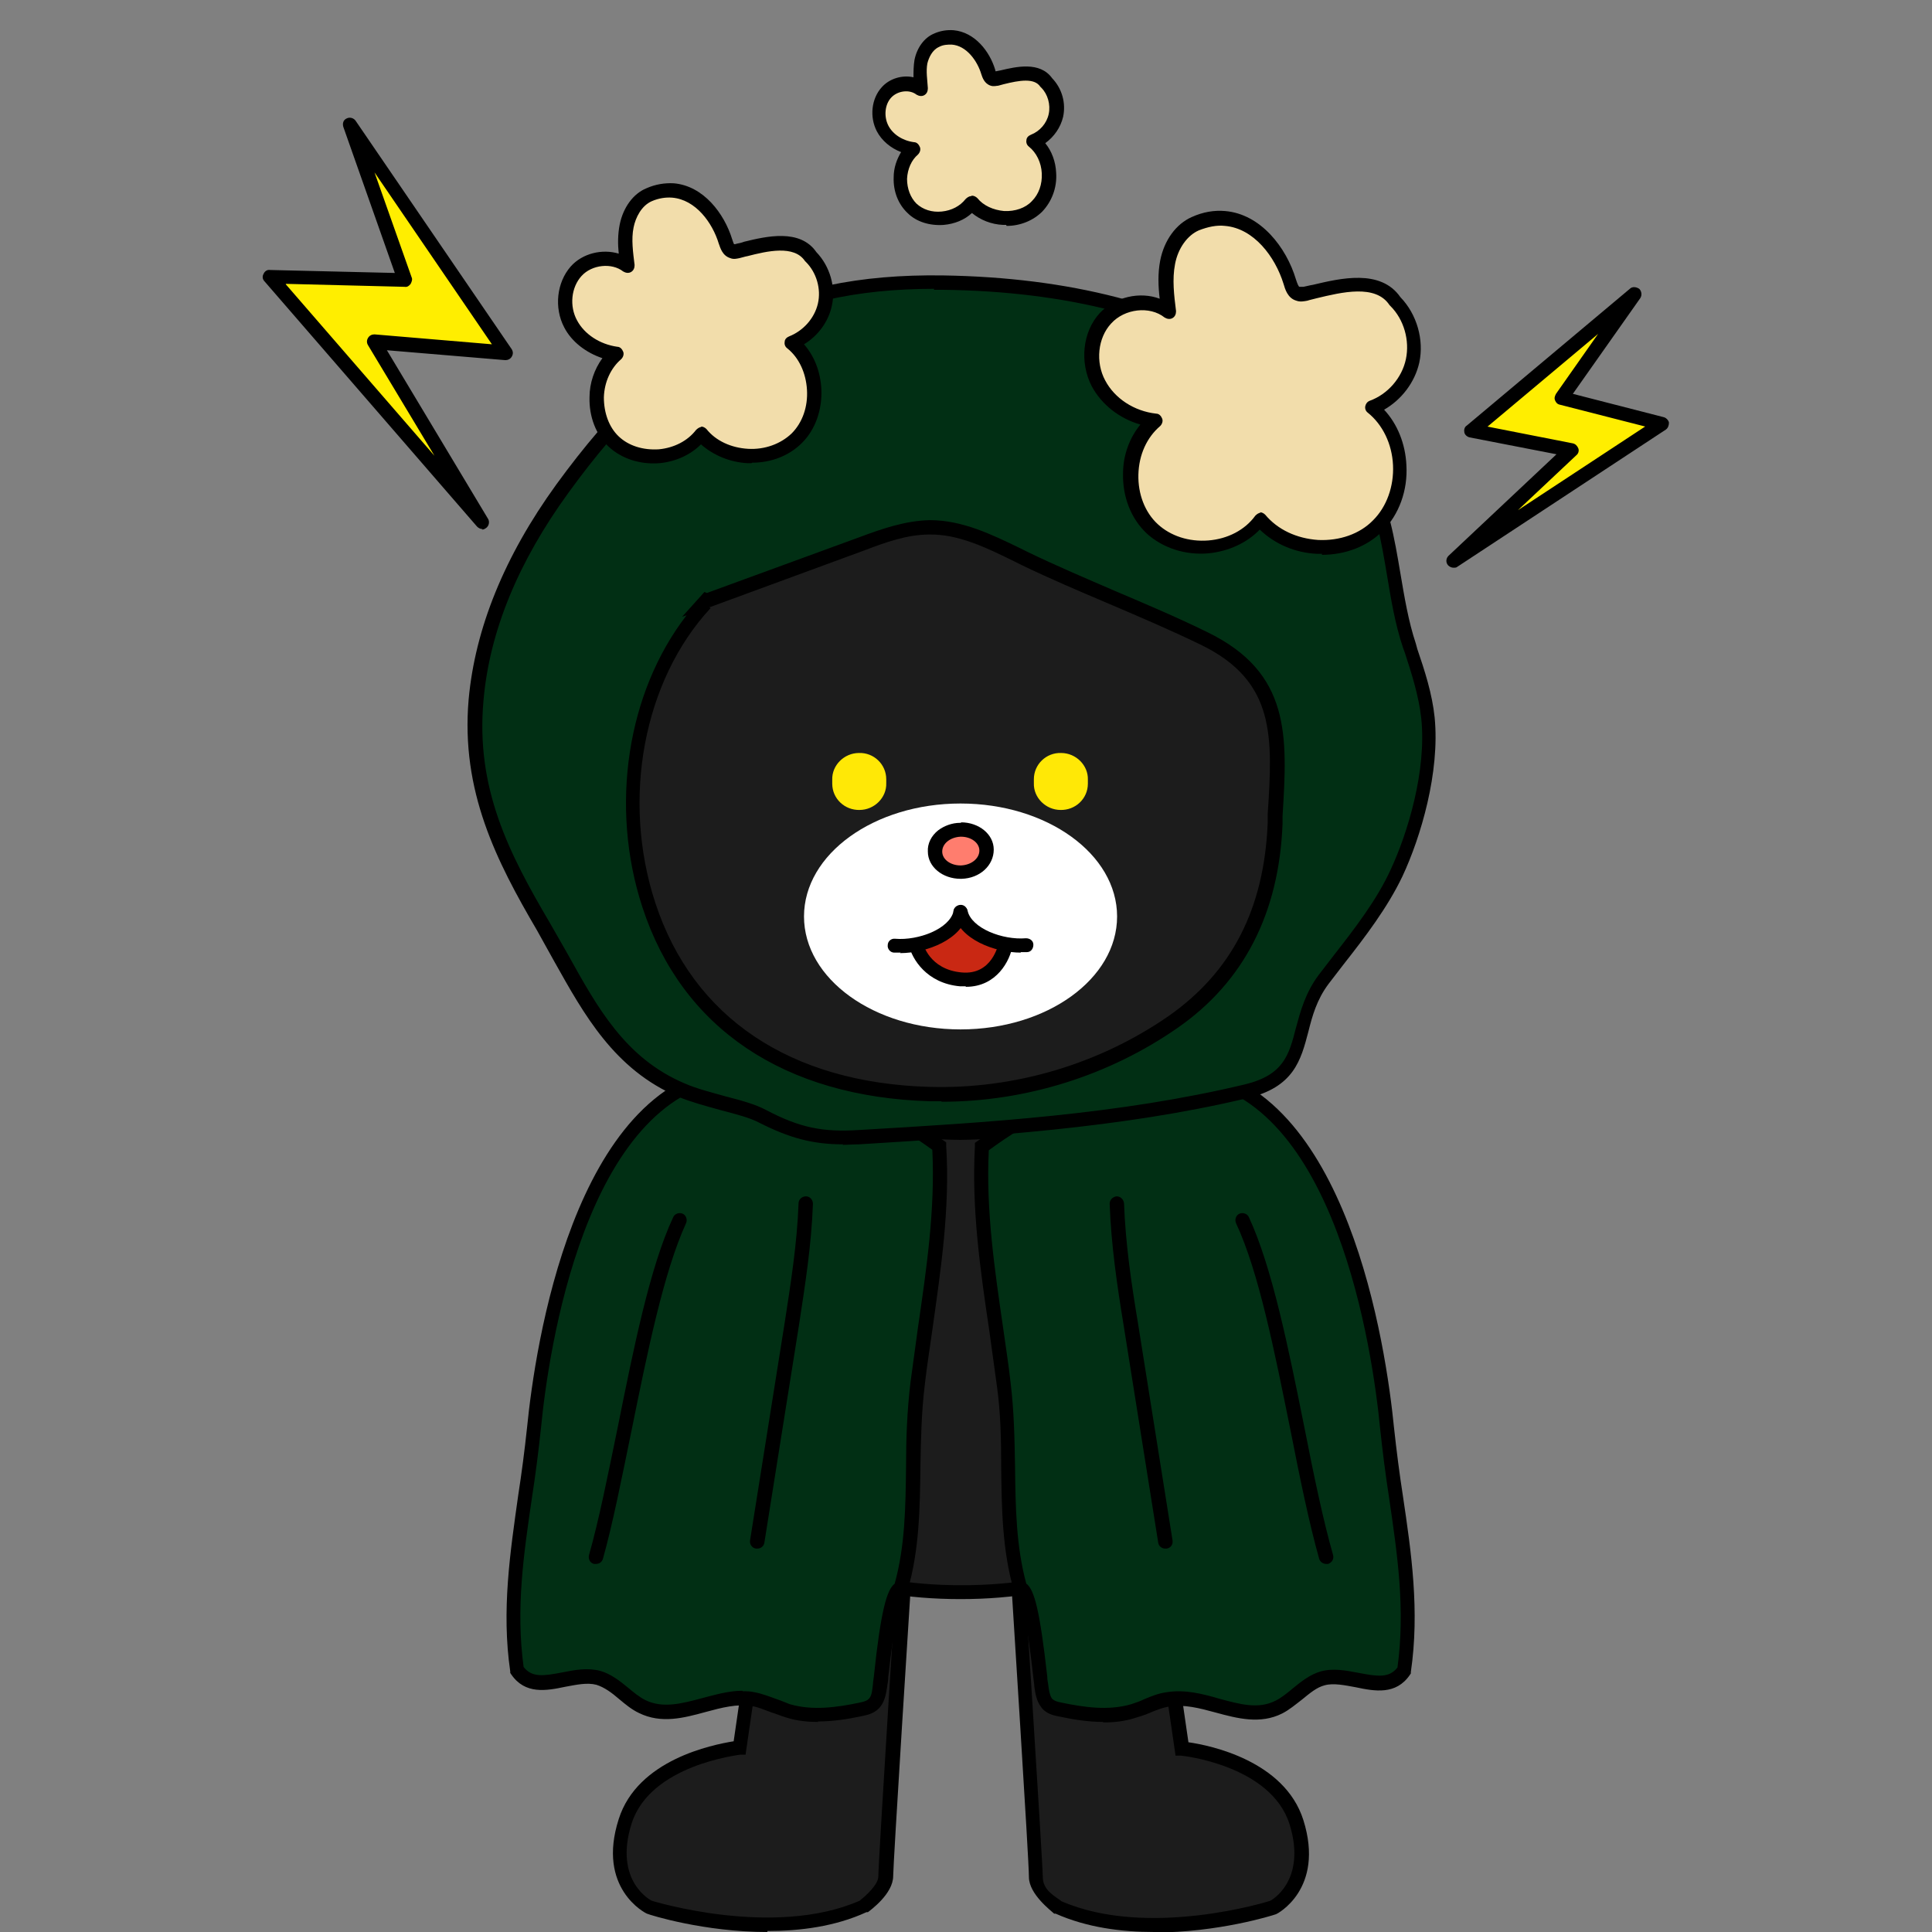 <?xml version="1.0" encoding="UTF-8"?>
<svg xmlns="http://www.w3.org/2000/svg" version="1.1" viewBox="0 0 390 390">
  <rect x="0" y="0" width="390" height="390" fill="#808080" stroke="none"/>
  <!-- Generator: Adobe Illustrator 28.7.1, SVG Export Plug-In . SVG Version: 1.2.0 Build 142)  -->
  <g>
    <g id="_레이어_1" data-name="레이어_1">
      <g>
        <g>
          <g>
            <g>
              <path d="M157.6,295.4l25.9,5.7s-4.7,74.7-4.7,77.7-4.5,6.1-4.5,6.1c-18.2,8-43.3,0-43.3,0,0,0-8.9-4.3-4.8-17.3,4.1-13,23.1-14.8,23.1-14.8l8.3-57.4Z" style="fill: #1c1c1c;"/>
              <path d="M154.9,390c-12.7,0-23.6-3.4-24.3-3.7-.3-.1-10.2-5.1-5.7-19.1,3.8-12,18.9-15,23.2-15.7l8.4-57.9,28.6,6.3v1.2c-1.7,25.8-4.8,75.3-4.8,77.6,0,3.6-4.6,6.9-5.1,7.3h-.3c-6.3,2.9-13.4,3.8-20,3.8ZM158.8,297.2l-8.3,57h-1.1c-.2.1-18.1,2-21.9,13.9-3.7,11.7,4,15.6,4.1,15.6,0,0,24.5,7.6,41.9,0,1.3-1,3.8-3.3,3.8-4.9,0-2.8,4-66.5,4.7-76.5l-23.2-5.1Z"/>
            </g>
            <g>
              <path d="M261.7,367.7c4.1,13-4.8,17.3-4.8,17.3,0,0-25.1,8-43.3,0,0,0-4.5-3.2-4.5-6.1s-4.7-77.7-4.7-77.7l25.9-5.7,8.3,57.4s19,1.8,23.1,14.8Z" style="fill: #1c1c1c;"/>
              <path d="M233,390c-6.6,0-13.6-.9-19.9-3.7h-.3c-.5-.5-5.1-3.9-5.1-7.4s-3.1-51.7-4.7-77.6v-1.2c0,0,28.5-6.3,28.5-6.3l8.4,57.9c4.3.6,19.4,3.7,23.2,15.7,4.4,14-5.4,19-5.5,19-.8.3-11.8,3.7-24.5,3.7ZM214.3,383.8c17.5,7.6,41.9,0,42.1-.1.1,0,7.5-4,3.9-15.5-3.8-11.9-21.7-13.8-21.9-13.8h-1.1c0-.1-8.3-57.1-8.3-57.1l-23.2,5.1c.6,10,4.7,73.8,4.7,76.5s2.5,3.9,3.8,4.9Z"/>
            </g>
            <g>
              <path d="M228.7,215.5c1-.2,2-.4,3.1-.6,9.2-1.1,17.6,7.5,23.9,13.5,16.2,15.3,23.5,36.8,10.7,58.4-3.8,6.4-9.3,13.8-15.8,17.1-2.7,1.4-6,1.6-9.1,1.3-5.7-.5-11.8-3.1-13.6-8.1-1.4-3.9.3-8.2,2.7-11.6,3.1-4.6,7.5-8.4,10.9-12.8,4.4-5.5,6.5-13.3,3.4-19.5-3.1-6.2-7.4-9.5-12.3-14.5-4.2-4.3-8.8-7.8-10.3-13.8-1.4-5.4,1.7-8.2,6.4-9.4Z" style="fill: #595959;"/>
              <path d="M243.8,306.7c-.8,0-1.6,0-2.4-.1-5.8-.5-12.8-3.1-14.8-9.1-1.7-4.8.6-9.6,2.9-12.9,1.9-2.7,4.1-5.2,6.3-7.6,1.6-1.7,3.2-3.5,4.7-5.3,4.5-5.8,5.8-12.8,3.2-18-2.3-4.6-5.3-7.5-8.7-10.9-1.1-1-2.2-2.1-3.3-3.3-.8-.8-1.6-1.6-2.4-2.4-3.4-3.3-6.9-6.8-8.3-12-1.4-5.6,1.2-9.5,7.4-11.1h0c1-.3,2.1-.5,3.2-.6,9.3-1.1,17.7,6.9,23.9,12.7l1.2,1.1c18.7,17.6,22.8,40.1,10.9,60.2-5.2,8.8-10.7,14.8-16.4,17.6-2.1,1.1-4.6,1.6-7.5,1.6ZM229.1,216.9c-6.2,1.6-6,5.1-5.4,7.6,1.1,4.4,4.2,7.4,7.5,10.6.8.8,1.7,1.6,2.5,2.5,1.1,1.2,2.2,2.2,3.2,3.2,3.6,3.6,6.8,6.7,9.3,11.7,3.1,6.1,1.7,14.4-3.5,21-1.5,1.9-3.2,3.7-4.8,5.5-2.1,2.3-4.3,4.7-6.1,7.2-1.8,2.7-3.8,6.7-2.5,10.3,1.6,4.6,7.7,6.7,12.4,7.2,3.4.3,6.2-.1,8.3-1.2,5.1-2.6,10.3-8.3,15.2-16.5,11.2-18.8,7.3-40-10.4-56.6l-1.2-1.1c-6.1-5.7-13.6-12.9-21.6-11.9-1,.1-2,.3-2.9.5h0Z"/>
            </g>
            <g>
              <path d="M159.1,215.5c-1-.2-2-.4-3.1-.6-9.2-1.1-17.6,7.5-23.9,13.5-16.2,15.3-23.5,36.8-10.7,58.4,3.8,6.4,9.3,13.8,15.8,17.1,2.7,1.4,6,1.6,9.1,1.3,5.7-.5,11.8-3.1,13.6-8.1,1.4-3.9-.3-8.2-2.7-11.6-3.1-4.6-7.5-8.4-10.9-12.8-4.4-5.5-6.5-13.3-3.4-19.5,3.1-6.2,7.4-9.5,12.3-14.5,4.2-4.3,8.8-7.8,10.3-13.8,1.4-5.4-1.7-8.2-6.4-9.4Z" style="fill: #595959;"/>
              <path d="M144.1,306.7c-2.9,0-5.4-.5-7.5-1.6-5.6-2.8-11.1-8.8-16.4-17.6-11.9-20.1-7.8-42.6,10.9-60.2l1.2-1.1c6.2-5.8,14.6-13.8,23.9-12.7,1.2.1,2.3.3,3.2.6h0c6.2,1.6,8.9,5.5,7.4,11.1-1.3,5.2-4.9,8.6-8.3,12-.8.8-1.6,1.6-2.4,2.4-1.1,1.2-2.2,2.3-3.3,3.3-3.5,3.4-6.5,6.4-8.7,10.9-2.6,5.2-1.3,12.2,3.2,18,1.4,1.8,3.1,3.6,4.7,5.3,2.2,2.4,4.5,4.8,6.3,7.6,2.2,3.2,4.5,8.1,2.9,12.9-2.1,5.9-9,8.6-14.8,9.1-.8,0-1.6.1-2.4.1ZM154.4,216.3c-7.4,0-14.4,6.6-20.1,12l-1.2,1.1c-17.7,16.6-21.6,37.8-10.4,56.6,4.9,8.2,10.1,14,15.2,16.5,2.1,1.1,4.9,1.5,8.3,1.2,4.7-.4,10.8-2.5,12.4-7.2,1.3-3.7-.7-7.6-2.5-10.3-1.7-2.6-3.9-4.9-6.1-7.2-1.6-1.8-3.3-3.6-4.8-5.5-5.2-6.6-6.6-14.9-3.5-21,2.5-5,5.6-8.1,9.3-11.7,1-1,2.1-2.1,3.2-3.2.8-.8,1.7-1.7,2.5-2.5,3.3-3.2,6.4-6.2,7.5-10.6.6-2.5.8-6-5.4-7.6h0c-.9-.2-1.8-.4-2.9-.5-.5,0-1,0-1.5,0Z"/>
            </g>
            <g>
              <path d="M251.1,258.7c4.2,18.2-2,62.7-57.1,62.7s-61.4-44.5-57.1-62.7c4.2-18.2,8-24.3,11.2-46.4,3.1-21.9,24.8-28.8,24.8-28.8,0,0,25.9-3.8,42.3,0,0,0,21.1,6.9,24.8,28.8,4.4,25.9,6.9,28.2,11.2,46.4Z" style="fill: #1c1c1c;"/>
              <path d="M193.9,322.8c-21.6,0-37.9-6.6-48.3-19.8-11-13.8-13-32.9-10.2-44.7,1.6-6.7,3.1-11.7,4.5-16.6,2.4-8.1,4.7-15.8,6.6-29.7,3.2-22.6,25.6-29.8,25.8-29.9,1.3-.2,26.5-3.8,43,0,.3.1,22.1,7.5,25.9,29.9,2.8,16.3,4.8,23.3,7,30.6,1.3,4.4,2.6,8.9,4.2,15.7h0c2.8,11.9.7,30.9-10.2,44.7-10.4,13.1-26.7,19.8-48.3,19.8ZM196.9,183.3c-12.3,0-23.8,1.6-23.9,1.7,0,0-20.7,6.8-23.6,27.5-2,14.1-4.3,21.9-6.7,30.1-1.4,4.8-2.9,9.8-4.4,16.4-2.6,11.2-.7,29.2,9.7,42.3,9.8,12.4,25.3,18.7,46.1,18.7s36.3-6.3,46.1-18.7c10.4-13.1,12.3-31.1,9.7-42.3-1.6-6.6-2.9-11.2-4.1-15.5-2.2-7.5-4.2-14.5-7-31-3.6-20.7-23.7-27.6-23.9-27.6-5.2-1.2-11.6-1.6-17.7-1.6Z"/>
            </g>
            <g>
              <g>
                <path d="M265.7,161c-1.9-4.5-3.2-9.3-3.6-14.1-2-26.4-11.8-35.9-22.4-44.6-13.8-11.2-34.7-10.4-43-9.8-1.8.1-3.6.1-5.5,0-8.3-.5-29.2-1.4-43,9.8-10.6,8.6-20.4,18.1-22.4,44.6-.4,4.9-1.7,9.6-3.6,14.1-2.5,6.2-3.1,15-2.1,19.7,5.4,24.1,24.5,38.2,48.6,44.6,8.1,2.2,16.6,3.2,25.2,3.4,8.6-.1,17.1-1.2,25.2-3.4,24-6.4,43.2-20.5,48.6-44.6,1.1-4.8.5-13.6-2.1-19.7Z" style="fill: #1c1c1c;"/>
                <path d="M193.9,230.1c-9-.1-17.6-1.3-25.6-3.4-27.4-7.3-44.6-23.1-49.6-45.6-1.1-4.9-.6-14,2.1-20.6,2-4.9,3.2-9.4,3.5-13.7,2-26.6,11.6-36.4,22.9-45.5,9.9-8,24.7-11.4,44-10.1,1.7.1,3.5.1,5.3,0,19.3-1.3,34.1,2.1,44,10.1,11.3,9.2,20.9,19,22.9,45.5.3,4.3,1.5,8.8,3.5,13.7h0c2.7,6.6,3.2,15.7,2.1,20.6-5,22.5-22.1,38.3-49.6,45.6-8,2.1-16.6,3.3-25.6,3.4ZM183.7,93.6c-15,0-26.6,3.3-34.6,9.8-10.8,8.8-19.9,18.1-21.9,43.6-.4,4.6-1.6,9.4-3.7,14.6-2.5,6-3,14.5-2,18.9,6,27.1,29.2,38.6,47.5,43.5,7.7,2.1,16.1,3.2,24.9,3.3,8.7-.1,17.1-1.2,24.8-3.3,18.4-4.9,41.5-16.4,47.5-43.5,1-4.4.5-12.9-2-18.9h0c-2.1-5.2-3.3-9.9-3.7-14.6-2-25.5-11.1-34.8-21.9-43.6-9.3-7.5-23.4-10.7-42-9.5-1.9.1-3.8.1-5.6,0-2.6-.2-5-.3-7.4-.3Z"/>
              </g>
              <ellipse cx="193.9" cy="185" rx="31.6" ry="22.8" style="fill: #fff;"/>
              <g>
                <path d="M193.9,176.1c-2.8,0-5.1-1.8-5.1-4.2,0-1.2.5-2.4,1.6-3.2.9-.8,2.2-1.2,3.5-1.2h0c3,0,5.2,1.8,5.3,4.2,0,2.4-2.2,4.4-5.1,4.4h-.2Z" style="fill: #ff7d6e; fill-rule: evenodd;"/>
                <path d="M194,168.9c2,0,3.7,1.2,3.7,2.8,0,1.6-1.6,2.9-3.7,3,0,0,0,0-.1,0-2,0-3.7-1.2-3.7-2.8,0-1.6,1.6-2.9,3.7-3,0,0,0,0,.1,0M194,166.1h-.2c-1.6,0-3.2.6-4.4,1.5-1.4,1.1-2.2,2.7-2.1,4.3,0,3.1,3,5.5,6.6,5.5h.2c3.7-.1,6.5-2.7,6.5-5.9,0-3.1-3-5.5-6.6-5.5h0Z"/>
              </g>
              <path d="M202.9,190.6s-1.4,7.8-9,7.1c-7.6-.7-9-7.1-9-7.1,0,0,5.9-.6,9-4.8,0,0,4.7,4.5,9,4.8Z" style="fill: #c92813; fill-rule: evenodd;"/>
              <path d="M173.5,163.5h0c3,0,5.5-2.5,5.4-5.4v-.8c0-3-2.5-5.4-5.5-5.3-3,0-5.5,2.5-5.4,5.4v.8c0,3,2.5,5.4,5.6,5.3" style="fill: #ffe806; fill-rule: evenodd;"/>
              <path d="M181.8,192.3c-.4,0-.8,0-1.3,0-.8,0-1.4-.8-1.3-1.5,0-.8.7-1.4,1.5-1.3,4.7.4,11-2,11.8-5.6.2-.8.9-1.3,1.7-1.1.8.2,1.3.9,1.1,1.7-1.1,5.1-8.2,7.9-13.6,7.9Z"/>
              <path d="M206.1,192.3c-5.3,0-12.5-2.7-13.6-7.9-.2-.8.3-1.5,1.1-1.7.8-.2,1.5.3,1.7,1.1.8,3.6,7.1,6,11.8,5.6.8,0,1.5.5,1.5,1.3,0,.8-.5,1.5-1.3,1.5-.4,0-.8,0-1.3,0Z"/>
              <g>
                <path d="M204.5,101.5c4.3,1,12.6-7.5,6.8-12.7-5.7-5.2-10.7,4.4-10.7,4.4,0,0,1.8-13.5-7.4-12.7-9.2.7-5.8,11.3-5.8,11.3,0,0-1.5-6-6.5-5.2-10.3,1.8-6.9,12.7.8,15.2" style="fill: #383838;"/>
                <path d="M181.8,103.1c-.1,0-.3,0-.4,0-4.9-1.6-8.6-6.3-8.2-10.8.1-1.8,1.1-6,7.6-7.1,2-.3,3.6.2,4.8,1.1.1-1.3.5-2.7,1.3-3.9,1.3-2,3.4-3.1,6.3-3.3,2.6-.2,4.7.5,6.2,2.2,1.9,2,2.5,5,2.7,7.5,1.2-1.3,2.8-2.4,4.6-2.8,1.3-.2,3.4-.1,5.5,1.8,2.7,2.4,3.2,5.8,1.3,9.3-1.8,3.5-6.1,6.7-9.5,5.9-.8-.2-1.2-.9-1.1-1.7.2-.8.9-1.2,1.7-1.1,1.6.4,4.8-1.5,6.3-4.5.8-1.6,1.4-3.9-.8-5.8-1-1-2-1.3-3.1-1.1-2.5.4-4.7,3.9-5.4,5.1-.3.6-1,.9-1.7.7-.7-.2-1.1-.9-1-1.5.3-1.9.4-7.4-1.9-9.8-.9-1-2.2-1.4-3.9-1.3-2,.2-3.4.8-4.2,2-1.4,2.1-.9,5.4-.5,7,0,.2.1.3.1.5.2.7-.2,1.5-1,1.7-.7.2-1.5-.2-1.7-.9,0,0,0-.1,0-.3-.3-1-1.6-4.5-4.8-3.9-3.2.6-5.1,2.1-5.3,4.5-.2,2.8,2.1,6.6,6.3,7.9.7.2,1.2,1,.9,1.8-.2.6-.8,1-1.4,1Z"/>
              </g>
              <path d="M194.9,199.1c-.4,0-.7,0-1.1,0-6.8-.6-9.7-5.6-10.3-8.2l2.8-.6c0,.2,1.3,5.4,7.8,6,6.2.6,7.4-5.7,7.5-5.9l2.8.5c-.5,3-3.2,8.3-9.4,8.3Z"/>
            </g>
            <path d="M214.1,163.5h0c-3,0-5.5-2.5-5.4-5.4v-.8c0-3,2.5-5.4,5.5-5.3,3,0,5.5,2.5,5.4,5.4v.8c0,3-2.5,5.4-5.6,5.3" style="fill: #ffe806; fill-rule: evenodd;"/>
          </g>
          <g>
            <path d="M182,320.8c-2.3,0-3.8,17.5-4.1,19.5-.2,1.2-.4,2.4-1,3.3-.7,1-1.8,1.3-2.9,1.5-4.9,1-10,1.7-14.8.2-2.4-.7-4.6-1.9-7-2.4-7.5-1.3-15.3,5.1-22.4,1.6-3.1-1.5-5.6-4.9-8.9-5.8-5.6-1.6-12.6,4-16.4-1.5-2.4-16.9,1.8-32.4,3.4-48.9,2.9-29,13.4-68.5,39.9-71.7,9.3-1.1,18.3,3,26.6,7.1,4.7,0,11.5,5,15.4,7.8,1,16.2-2.4,32-4.4,47.8-1.8,14.2.5,28.2-3.5,41.5Z" style="fill: #012f14;"/>
            <path d="M165.2,347.6c-2.1,0-4.3-.2-6.5-.9-1-.3-1.9-.7-2.9-1-1.4-.5-2.7-1.1-4-1.3-3-.5-6.1.3-9.4,1.2-4.4,1.2-8.9,2.4-13.4.2-1.5-.7-2.8-1.8-4-2.8-1.5-1.3-3-2.4-4.6-2.9-1.9-.5-4.1,0-6.3.4-3.8.8-8.1,1.6-10.9-2.5l-.2-.3v-.3c-1.8-12.3,0-24.1,1.6-35.5.7-4.5,1.3-9.1,1.8-13.8,1.6-16.1,9.3-69.1,41.1-73,9.9-1.2,19.4,3.4,27.1,7.1,4.9.2,11.2,4.7,15.4,7.7l1,.7v.7c.8,12.6-1.1,25.1-2.8,37.2-.5,3.6-1.1,7.3-1.5,10.9-.7,5.6-.8,11.2-.9,16.6-.1,8.3-.2,16.9-2.6,25.1l-.3,1h-.7c-.6,1-1.6,4.8-2.9,16.5,0,.9-.2,1.5-.2,1.8-.2,1.2-.4,2.8-1.3,4-1.1,1.5-2.8,1.8-3.7,2-2.8.6-5.9,1.1-9,1.1ZM149.9,341.4c.8,0,1.6,0,2.4.2,1.6.3,3.1.9,4.5,1.4.9.3,1.8.7,2.6,1,4.7,1.4,9.8.6,14.1-.3,1-.2,1.6-.4,2-.9.5-.6.6-1.8.7-2.7,0-.3.1-.9.2-1.7,1.4-13.2,2.6-17.5,4.2-18.7,2.1-7.6,2.2-15.4,2.3-23.7,0-5.5.2-11.2.9-17,.5-3.7,1-7.3,1.5-11,1.7-11.7,3.5-23.8,2.9-35.9-3.8-2.7-10-7.1-14-7.1h-.6c-7.4-3.8-16.6-8.3-25.8-7.1-29.7,3.7-37.1,54.8-38.6,70.4-.5,4.7-1.1,9.4-1.8,13.9-1.7,11.6-3.3,22.5-1.7,34.3,1.7,2.2,4.1,1.8,7.8,1.1,2.5-.5,5.1-1,7.7-.3,2.1.6,3.9,2,5.6,3.4,1.2,1,2.3,1.9,3.5,2.5,3.5,1.7,7.3.7,11.4-.4,2.7-.7,5.4-1.5,8.2-1.5Z"/>
          </g>
          <path d="M152.8,312.6c0,0-.1,0-.2,0-.8-.1-1.3-.9-1.2-1.6l7-44c1.2-7.8,2.5-15.9,2.8-24.1,0-.8.7-1.4,1.5-1.4.8,0,1.4.7,1.4,1.5-.3,8.4-1.6,16.5-2.8,24.4l-7,44c-.1.7-.7,1.2-1.4,1.2Z"/>
          <path d="M120.3,315.7c-.1,0-.3,0-.4,0-.8-.2-1.2-1-1-1.8,2-7,3.8-16.1,5.8-25.8,3.2-15.9,6.5-32.4,11.2-42.4.3-.7,1.2-1,1.9-.7.7.3,1,1.2.7,1.9-4.5,9.8-7.8,26-11,41.8-2,9.7-3.8,18.9-5.8,26-.2.6-.7,1-1.4,1Z"/>
          <g>
            <path d="M206,320.8c2.3,0,3.8,17.5,4.1,19.5.2,1.2.4,2.4,1,3.3.7,1,1.8,1.3,2.9,1.5,4.9,1,10,1.7,14.8.2,2.4-.7,4.6-1.9,7-2.4,7.5-1.3,15.3,5.1,22.4,1.6,3.1-1.5,5.6-4.9,8.9-5.8,5.6-1.6,12.6,4,16.4-1.5,2.4-16.9-1.8-32.4-3.4-48.9-2.9-29-13.4-68.5-39.9-71.7-9.3-1.1-18.3,3-26.6,7.1-4.7,0-11.5,5-15.4,7.8-1,16.2,2.4,32,4.4,47.8,1.8,14.2-.5,28.2,3.5,41.5Z" style="fill: #012f14;"/>
            <path d="M222.8,347.6c-3.1,0-6.2-.5-9-1.1-1-.2-2.7-.5-3.7-2-.9-1.2-1.1-2.7-1.3-4,0-.3-.1-1-.2-1.8-1.3-11.6-2.3-15.5-2.9-16.5h-.7l-.3-1c-2.4-8.2-2.5-16.8-2.6-25.1,0-5.4-.1-11.1-.9-16.6-.5-3.6-1-7.3-1.5-10.9-1.8-12.1-3.6-24.6-2.9-37.2v-.7s1-.7,1-.7c4.2-3,10.5-7.5,15.4-7.7,7.7-3.8,17.2-8.3,27.1-7.1,31.8,3.9,39.5,56.8,41.1,73,.5,4.6,1.1,9.3,1.8,13.8,1.7,11.4,3.4,23.2,1.6,35.5v.3s-.2.3-.2.3c-2.8,4.1-7.1,3.3-10.9,2.5-2.2-.4-4.5-.9-6.3-.4-1.6.4-3,1.6-4.6,2.9-1.3,1-2.6,2.1-4,2.8-4.4,2.2-9,1-13.4-.2-3.3-.9-6.4-1.7-9.4-1.2-1.3.2-2.6.7-4,1.3-.9.4-1.9.7-2.9,1-2.2.7-4.3.9-6.5.9ZM207.2,319.7c1.6,1.2,2.7,5.4,4.2,18.7,0,.8.2,1.5.2,1.7.1.9.3,2.1.7,2.7.4.5,1,.7,2,.9,4.4.9,9.4,1.7,14.1.3.9-.3,1.8-.6,2.6-1,1.4-.6,2.9-1.2,4.5-1.4,3.6-.6,7.2.3,10.6,1.3,4.1,1.1,7.9,2.2,11.4.4,1.2-.6,2.3-1.5,3.5-2.5,1.7-1.4,3.5-2.8,5.6-3.4,2.5-.7,5.1-.2,7.7.3,3.7.7,6.1,1.1,7.8-1.1,1.6-11.8,0-22.7-1.7-34.3-.7-4.5-1.3-9.2-1.8-13.9-1.5-15.6-8.9-66.8-38.6-70.4-9.2-1.1-18.4,3.4-25.8,7h-.3c0,.1-.3.1-.3.1-4,0-10.3,4.4-14,7.1-.6,12.1,1.2,24.2,2.9,35.9.5,3.7,1.1,7.3,1.5,11,.7,5.7.8,11.4.9,17,.1,8.2.2,16,2.3,23.7Z"/>
          </g>
          <path d="M235.2,312.6c-.7,0-1.3-.5-1.4-1.2l-7-44c-1.3-7.9-2.5-16.1-2.8-24.4,0-.8.6-1.4,1.4-1.5.8,0,1.4.6,1.5,1.4.3,8.2,1.5,16.3,2.8,24.1l7,44c.1.8-.4,1.5-1.2,1.6,0,0-.2,0-.2,0Z"/>
          <path d="M267.7,315.7c-.6,0-1.2-.4-1.4-1-2-7.1-3.9-16.3-5.8-26-3.2-15.8-6.4-32-11-41.8-.3-.7,0-1.6.7-1.9.7-.3,1.6,0,1.9.7,4.7,10.1,8,26.5,11.2,42.4,1.9,9.7,3.8,18.8,5.8,25.8.2.8-.2,1.5-1,1.8-.1,0-.3,0-.4,0Z"/>
          <g>
            <path d="M284.6,130.2c-3.8-11.7-3.2-24.5-9-34.5-5.4-9.3-13.4-16.9-22.5-22.7-18.4-11.7-41.1-15.9-62.6-16.2-35.5-.5-56.4,13.4-76.9,41.6-9.2,12.6-16.1,27.2-17.5,42.7-1.6,17.7,5,31,13.6,45.7,7.5,12.8,13,26.7,27.8,33,5.4,2.3,12.5,3.2,16.4,5.3,6.7,3.5,11.6,4.7,19.6,4.2,26.2-1.6,52.5-3.2,78.1-9.2,13.7-3.3,8.8-13.5,15.7-22.6,5.1-6.7,11.1-13.8,14.7-21.5,4.2-8.9,7.3-21.5,6.3-31.3-.5-4.6-1.9-9.1-3.4-13.5-.1-.4-.2-.7-.3-1.1ZM257.3,164.6c0,.6,0,1.1,0,1.6-.7,16.7-6.9,30.5-20.6,40.1-14.2,9.9-31.9,15.1-49.1,14.6-25.8-.8-48.1-12.2-56.6-38.1-6.6-20.2-3.4-45,11.4-60.9-.4.4,0-.3,0-.5,0,0-.1,0-.2,0,.2-.2.2-.2.2,0,10.5-3.8,21-7.7,31.5-11.5,4.4-1.6,8.9-3.3,13.6-3.3,6.8,0,13,3.3,19.1,6.2,11.9,5.7,24.4,10.4,36.3,16.2,15.9,7.8,15.4,19.5,14.4,35.7Z" style="fill: #012f14;"/>
            <path d="M170.2,231c-6.2,0-10.9-1.3-17-4.4-1.9-1-4.7-1.7-7.7-2.5-2.9-.8-5.9-1.6-8.6-2.7-12.9-5.5-19-16.6-25-27.3-1.2-2.1-2.3-4.2-3.5-6.3-8.2-14-15.4-28.1-13.8-46.6,1.3-14.3,7.2-28.9,17.7-43.4,22.5-30.9,44.3-42.7,78.1-42.2,25.5.4,46.8,5.9,63.4,16.4,9.8,6.3,17.8,14.3,22.9,23.2,3.6,6.2,4.8,13.5,6,20.6.8,4.7,1.6,9.6,3.1,14.1l.3,1.1c1.5,4.4,3,9,3.5,13.8,1.1,11.1-2.8,24.2-6.5,32.1-3,6.3-7.5,12.2-11.9,17.8-1,1.3-2,2.6-3,3.9-2.4,3.2-3.3,6.5-4.1,9.7-1.5,5.7-2.9,11.2-12.4,13.4-25.7,6.1-52.5,7.7-78.3,9.3-1.2,0-2.3.1-3.3.1ZM188.6,58.3c-31.6,0-52.4,11.6-73.8,41.1-10.2,14-16,28.1-17.2,42-1.6,17.7,5.1,30.8,13.4,44.9,1.2,2.1,2.4,4.2,3.6,6.3,6,10.8,11.6,21,23.6,26.1,2.5,1.1,5.4,1.8,8.2,2.6,3.1.8,6.1,1.6,8.3,2.8,6.7,3.5,11.3,4.5,18.8,4,25.7-1.5,52.3-3.1,77.8-9.2,7.8-1.9,8.9-5.9,10.3-11.4.9-3.3,1.9-7.1,4.6-10.7,1-1.3,2-2.6,3-3.9,4.3-5.5,8.7-11.2,11.5-17.3,3.5-7.5,7.3-20.1,6.2-30.6-.5-4.5-1.9-8.9-3.3-13.2l-.4-1.1c-1.6-4.8-2.4-9.7-3.2-14.5-1.2-7.1-2.3-13.9-5.7-19.6-4.9-8.5-12.5-16.2-22-22.2-16.1-10.2-36.9-15.6-61.9-15.9-.6,0-1.3,0-1.9,0ZM190,222.3c-.8,0-1.6,0-2.4,0-29.3-.9-49.9-14.7-57.9-39.1-6.7-20.4-3.1-43.5,8.9-59l-.9.3,4.5-5,.5.2,30.9-11.3c4.3-1.6,9.1-3.3,14.1-3.4h0c6.6,0,12.5,2.9,18.3,5.7l1.4.7c5.8,2.8,11.9,5.4,17.7,7.9,6.1,2.6,12.5,5.3,18.6,8.3,16.9,8.2,16.2,21,15.2,37.1h0c0,.6,0,1.1,0,1.6-.7,18-7.8,31.9-21.2,41.2-13.8,9.6-30.6,14.9-47.6,14.9ZM143.4,122.8c-13.5,14.6-18,38.5-11.1,59.5,7.6,23.1,27.2,36.3,55.3,37.1,17.2.5,34.3-4.6,48.3-14.3,12.7-8.9,19.3-21.6,20-39,0-.5,0-1.1,0-1.7h0c1-15.6,1.7-26.9-13.6-34.3-6-2.9-12.3-5.6-18.4-8.2-5.9-2.5-12-5.1-17.8-7.9l-1.4-.7c-5.5-2.7-11.2-5.5-17.1-5.4-4.5,0-8.9,1.6-13.1,3.2l-31.3,11.5.3.2h0Z"/>
          </g>
        </g>
        <g>
          <path d="M135.8,38.4c-1.5-.1-3.1.1-4.8.9-2.5,1.1-4,3.7-4.5,6.3-.5,2.6-.2,5.4.2,8.1-3-2.3-7.8-1.7-10.3,1.1-2.6,2.8-2.9,7.3-1.1,10.7,1.8,3.4,5.4,5.6,9.2,6-5.1,4.3-5.3,13.1-.5,17.7,4.9,4.6,13.7,3.8,17.7-1.5,4.6,5.6,14.2,6.1,19.3,1,5.1-5.1,4.6-14.7-1-19.3,3.3-1.2,5.9-4.2,6.6-7.6.8-3.4-.3-7.2-2.8-9.7-3.1-4.7-10.5-2.2-14.7-1.2-.4,0-.8.2-1.2,0-.8-.2-1.1-1.2-1.4-2-1.5-4.9-5.4-9.9-10.6-10.3Z" style="fill: #f2ddab;"/>
          <path d="M151.7,93.5c-.3,0-.5,0-.8,0-3.6-.2-6.9-1.6-9.4-3.8-2.1,2.1-5.1,3.5-8.4,3.8-3.9.3-7.6-.9-10.2-3.3s-4-6.1-3.9-10c0-2.9,1-5.7,2.6-7.9-3.3-1.1-6.2-3.3-7.7-6.2-2.1-4-1.5-9.1,1.3-12.3,2.4-2.7,6.4-3.6,9.7-2.6-.2-1.9-.2-3.9.2-5.9.7-3.4,2.7-6.2,5.4-7.3,1.8-.8,3.7-1.1,5.5-1,6,.5,10.2,6.1,11.8,11.3.2.6.3.9.4,1,0,0,.3,0,.5-.1.5-.1,1-.2,1.5-.4,4.5-1.1,11.3-2.7,14.6,2.1,2.7,2.8,4,7.1,3.1,10.9-.7,3.2-2.8,6-5.6,7.7,2.1,2.4,3.3,5.5,3.5,9,.2,4.2-1.2,8.2-3.9,10.9-2.6,2.6-6.2,4-10.1,4ZM141.5,86.1c.4,0,.8.2,1.1.5,1.9,2.4,5,3.8,8.4,4,3.4.2,6.6-1,8.8-3.1,2.2-2.2,3.3-5.4,3.1-8.8-.2-3.4-1.6-6.5-4-8.4-.4-.3-.6-.8-.5-1.3,0-.5.4-.9.9-1.1,2.8-1.1,5.1-3.6,5.8-6.6.7-3-.3-6.3-2.4-8.4,0,0-.1-.1-.2-.2-2.2-3.3-7.7-2-11.6-1-.6.1-1.1.3-1.6.4-.5.1-1.2.3-1.9,0-1.6-.5-2-2.1-2.3-2.9-1.3-4.3-4.7-8.9-9.4-9.3h0c-1.3-.1-2.7.1-4.1.7-2.1.9-3.3,3.3-3.7,5.3-.5,2.4-.1,5.1.2,7.6,0,.6-.2,1.1-.7,1.4-.5.3-1.1.2-1.6-.1-2.3-1.8-6.3-1.4-8.4.9-2.1,2.3-2.5,6.1-.9,9,1.5,2.8,4.6,4.8,8.1,5.3.6,0,1,.5,1.2,1,.2.5,0,1.1-.4,1.5-2.1,1.8-3.4,4.6-3.5,7.7,0,3.1,1,6,3,7.9,2,1.9,4.9,2.8,8.1,2.6,3.1-.3,5.8-1.7,7.5-3.9.3-.3.7-.6,1.1-.6h0Z"/>
        </g>
        <g>
          <path d="M192.3,7.4c-1,0-2.1,0-3.3.6-1.7.7-2.7,2.5-3.1,4.3-.4,1.8-.1,3.7.1,5.5-2-1.6-5.3-1.2-7,.7-1.7,1.9-2,5-.8,7.2,1.2,2.3,3.7,3.8,6.2,4.1-3.5,2.9-3.6,8.9-.3,12.1,3.3,3.1,9.3,2.6,12-1,3.1,3.8,9.7,4.2,13.1.7,3.5-3.5,3.2-10-.7-13.1,2.2-.8,4-2.9,4.5-5.2.5-2.3-.2-4.9-1.9-6.6-2.1-3.2-7.2-1.5-10-.8-.3,0-.6.1-.8,0-.5-.2-.8-.8-.9-1.3-1-3.4-3.7-6.7-7.2-7Z" style="fill: #f2ddab;"/>
          <path d="M203.1,45.4c-.2,0-.4,0-.6,0-2.4-.1-4.6-1-6.3-2.4-1.5,1.4-3.5,2.2-5.7,2.4-2.8.2-5.5-.6-7.3-2.4-1.9-1.8-2.9-4.4-2.8-7.2,0-1.9.6-3.6,1.5-5.1-2.1-.8-3.9-2.3-4.9-4.2-1.5-2.9-1.1-6.6,1-8.9,1.6-1.8,4.2-2.5,6.4-2,0-1.1,0-2.3.2-3.5.5-2.5,2-4.5,3.9-5.3,1.3-.6,2.7-.8,4-.7h0c4.3.4,7.3,4.3,8.4,8,0,0,0,.2.1.3l1-.2c3-.7,7.9-1.9,10.4,1.6,2,2.1,2.8,5,2.2,7.8-.5,2.1-1.8,4-3.6,5.3,1.3,1.6,2.1,3.7,2.2,6,.2,3-.9,5.8-2.8,7.8-1.8,1.8-4.4,2.9-7.2,2.9ZM196.2,39.5c.4,0,.8.2,1.1.5,1.2,1.5,3.2,2.4,5.4,2.6,2.2.1,4.3-.6,5.6-2,1.4-1.4,2.1-3.4,2-5.6-.1-2.2-1.1-4.2-2.6-5.4-.4-.3-.6-.8-.5-1.3,0-.5.4-.9.9-1.1,1.8-.7,3.2-2.3,3.6-4.2.4-1.9-.2-4-1.5-5.3,0,0-.1-.1-.2-.2-1.2-1.8-4.2-1.3-7.4-.5l-1.1.3c-.3,0-.9.2-1.5,0-1.3-.4-1.7-1.7-1.9-2.3-.8-2.7-3-5.8-6-6-.8,0-1.7,0-2.6.5-1.3.6-2,2.1-2.3,3.3-.3,1.6,0,3.3.1,5,0,.6-.2,1.1-.7,1.4-.5.3-1.1.2-1.6-.1-1.4-1.1-3.8-.8-5.1.6-1.3,1.4-1.5,3.8-.6,5.6.9,1.8,2.9,3.1,5.2,3.4.6,0,1,.5,1.2,1,.2.5,0,1.1-.4,1.5-1.3,1.1-2.1,2.9-2.2,4.9,0,2,.7,3.8,1.9,5,1.3,1.2,3.1,1.8,5.1,1.6,2-.2,3.7-1.1,4.8-2.5.3-.3.7-.6,1.1-.6h0ZM201.1,14.6h0,0Z"/>
        </g>
        <g>
          <path d="M247.3,44c-1.9-.2-3.9.1-6,1.1-3.1,1.3-5,4.5-5.6,7.8-.6,3.3-.2,6.6.2,9.9-3.7-2.9-9.6-2.1-12.8,1.3-3.2,3.5-3.6,9-1.4,13.2,2.2,4.2,6.7,6.9,11.3,7.4-6.3,5.3-6.6,16.2-.6,21.9,6,5.6,16.9,4.7,21.8-1.9,5.7,7,17.5,7.5,23.9,1.2,6.3-6.4,5.7-18.2-1.2-23.9,4.1-1.5,7.3-5.2,8.2-9.4.9-4.2-.4-8.9-3.5-12-3.8-5.8-13-2.7-18.2-1.5-.5.1-1,.2-1.5,0-1-.3-1.4-1.4-1.7-2.4-1.8-6.1-6.7-12.2-13.1-12.7Z" style="fill: #f2ddab;"/>
          <path d="M266.9,111.8c-.3,0-.6,0-1,0-4.5-.2-8.6-2-11.6-4.9-2.6,2.7-6.3,4.4-10.4,4.8-4.7.4-9.2-1.1-12.4-4-3.2-3-4.9-7.4-4.8-12.1,0-3.7,1.3-7.2,3.5-9.9-4.2-1.2-7.8-4-9.8-7.7-2.5-4.8-1.9-11,1.6-14.8,3.1-3.3,8.1-4.4,12.1-2.9-.3-2.5-.4-5.1.1-7.7.8-4.1,3.2-7.4,6.4-8.8,2.2-1,4.5-1.4,6.7-1.2,7.2.6,12.4,7.4,14.3,13.8.3.9.5,1.4.7,1.5.2,0,.5,0,.8,0,.6-.1,1.2-.3,1.9-.4,5.5-1.3,13.7-3.3,17.7,2.5,3.3,3.4,4.8,8.6,3.8,13.2-.9,4-3.6,7.5-7.1,9.5,2.7,2.9,4.3,6.9,4.5,11.2.3,5.1-1.5,10-4.8,13.3-3.1,3.1-7.5,4.8-12.3,4.8ZM254.3,103.4c.4,0,.8.2,1.1.5,2.5,3,6.3,4.8,10.7,5.1,4.3.2,8.4-1.2,11.1-4,2.7-2.7,4.2-6.8,4-11.1-.2-4.3-2.1-8.2-5.1-10.6-.4-.3-.6-.8-.5-1.3s.4-.9.9-1.1c3.6-1.3,6.5-4.6,7.3-8.4.8-3.8-.4-8-3.1-10.7,0,0-.1-.1-.2-.2-2.8-4.3-9.7-2.6-14.7-1.4-.7.2-1.3.3-1.9.5-.6.1-1.4.3-2.2,0-1.8-.5-2.3-2.4-2.6-3.4-1.7-5.5-6-11.2-11.8-11.7h0c-1.7-.2-3.5.2-5.3.9-2.3,1-4.2,3.6-4.8,6.8-.6,3.1-.2,6.3.2,9.5,0,.6-.2,1.1-.7,1.4-.5.3-1.1.2-1.6-.1-3-2.4-8.1-1.8-10.8,1.2-2.7,2.9-3.2,7.8-1.2,11.5,1.9,3.6,5.8,6.2,10.3,6.7.6,0,1,.5,1.2,1,.2.5,0,1.1-.4,1.5-2.7,2.3-4.3,5.8-4.4,9.8-.1,3.9,1.3,7.6,3.9,10,2.6,2.4,6.3,3.6,10.2,3.3,3.9-.3,7.4-2.1,9.5-5,.3-.3.7-.6,1.1-.6h0Z"/>
        </g>
        <g>
          <polygon points="329.9 59.3 297 86.9 317.2 90.8 293.4 113.2 335.5 85.5 315.2 80.3 329.9 59.3" style="fill: #fe0;"/>
          <path d="M293.4,114.6c-.4,0-.8-.2-1.1-.5-.5-.6-.4-1.4.1-1.9l21.8-20.5-17.5-3.4c-.5-.1-1-.5-1.1-1s0-1.1.5-1.4l32.9-27.6c.5-.5,1.3-.4,1.9,0,.5.5.6,1.3.2,1.9l-13.6,19.3,18.3,4.7c.5.1,1,.6,1.1,1.1,0,.6-.2,1.1-.6,1.4l-42.1,27.7c-.2.2-.5.2-.8.2ZM300.2,86.1l17.3,3.4c.5.1.9.5,1.1,1s0,1.1-.4,1.4l-11.8,11.1,25.7-16.9-17.2-4.4c-.5-.1-.8-.4-1-.9s0-.9.2-1.3l8.5-12.1-22.3,18.7Z"/>
        </g>
        <g>
          <polygon points="70.7 25.1 102.2 71.2 75.5 69 97.4 105.4 54.5 55.9 81.8 56.6 70.7 25.1" style="fill: #fe0;"/>
          <path d="M97.4,106.8c-.4,0-.8-.2-1.1-.5l-42.9-49.5c-.4-.4-.5-1-.2-1.5.2-.5.7-.9,1.3-.8l25.2.6-10.4-29.5c-.2-.7,0-1.4.7-1.7.6-.3,1.4-.1,1.8.5l31.5,46.1c.3.5.3,1,0,1.5-.3.5-.8.7-1.3.7l-23.9-2,20.4,34c.4.6.2,1.5-.4,1.9-.3.2-.5.3-.8.3ZM57.7,57.4l30,34.6-13.4-22.3c-.3-.5-.3-1,0-1.5.3-.5.8-.7,1.3-.7l23.7,2-23.7-34.7,7.5,21.2c.2.4,0,.9-.2,1.3-.3.4-.7.7-1.2.6l-24-.6Z"/>
        </g>
      </g>
    </g>
  </g>
</svg>
